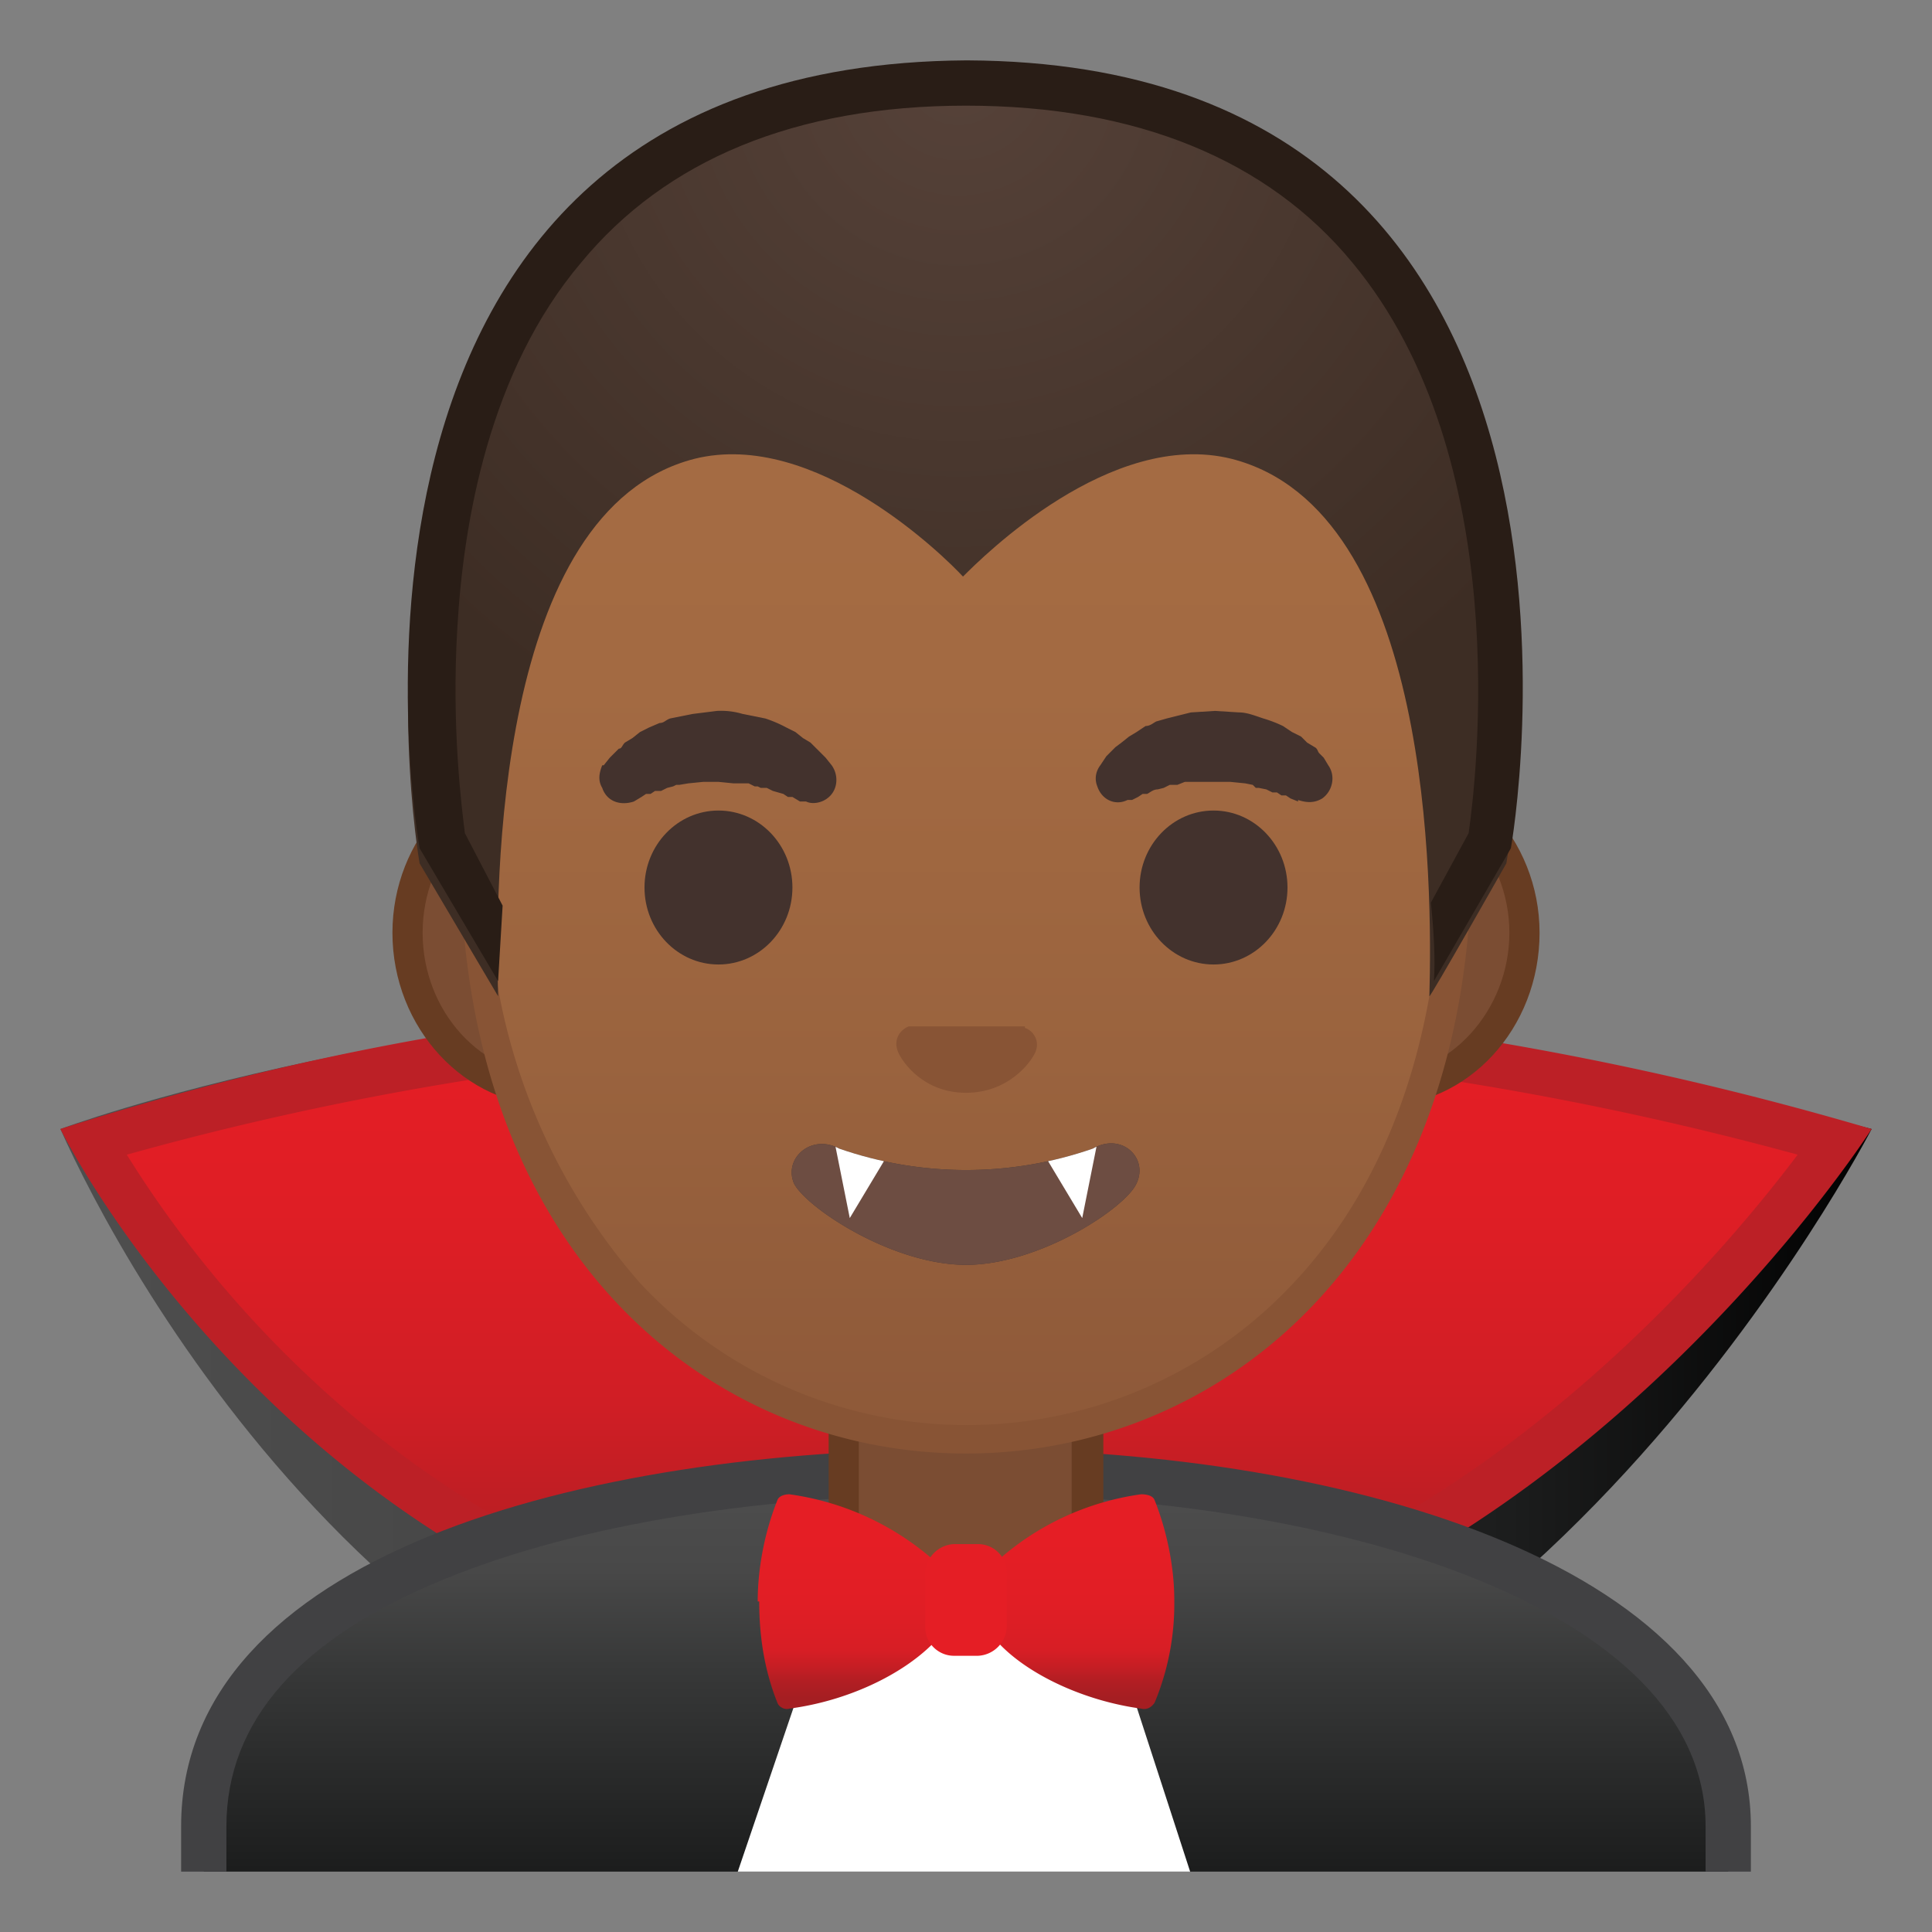 <svg viewBox="0 0 128 128" xmlns="http://www.w3.org/2000/svg" xmlns:xlink="http://www.w3.org/1999/xlink"><rect x="0" y="0" width="128" height="128" fill="#808080" stroke="none"/><defs><path id="a" d="M4 4h120v120H4z"/></defs><clipPath id="b"><use xlink:href="#a"/></clipPath><g clip-path="url(#b)"><linearGradient id="c" x1="4" x2="124" y1="93.1" y2="93.1" gradientUnits="userSpaceOnUse"><stop stop-color="#4E4E4E" offset="0"/><stop stop-color="#484848" offset=".2"/><stop stop-color="#373838" offset=".4"/><stop stop-color="#1C1D1D" offset=".8"/><stop stop-color="#010101" offset="1"/></linearGradient><path d="M4 74.8s24-9 60-8.8c17.6 0 37.3 3 60 8.8 0 0-23.4 45.4-60 45.4S8 83.8 4 74.8z" fill="url(#c)"/></g><g clip-path="url(#b)"><linearGradient id="d" x1="63.9" x2="63.9" y1="67.5" y2="110" gradientUnits="userSpaceOnUse"><stop stop-color="#E51E25" offset="0"/><stop stop-color="#DF1E25" offset=".3"/><stop stop-color="#D01E25" offset=".6"/><stop stop-color="#BA1E23" offset=".8"/><stop stop-color="#A51E22" offset="1"/></linearGradient><path d="M63.8 110.3A68.3 68.3 0 0 1 6.1 75.7c5.9-2 27.2-8.2 56.9-8.2a214 214 0 0 1 58.6 8.2c-5.1 7.1-26.8 34.6-57.8 34.6z" fill="url(#d)"/><path d="M63 66v3c19 0 37.8 2.5 56.1 7.5-6.7 8.9-27.1 32.3-55.2 32.3-15 0-28.5-5-40.3-14.8A73.6 73.6 0 0 1 8.4 76.5 204 204 0 0 1 63 69v-3m0 0a183 183 0 0 0-59 8.8c4 7.8 23.2 37 59.8 37s60.2-37 60.2-37A215.3 215.3 0 0 0 63 66z" fill="#BC2026"/></g><g clip-path="url(#b)"><linearGradient id="e" x1="64" x2="64" y1="97.5" y2="130.5" gradientUnits="userSpaceOnUse"><stop stop-color="#4E4E4E" offset="0"/><stop stop-color="#484848" offset=".2"/><stop stop-color="#373838" offset=".4"/><stop stop-color="#1C1D1D" offset=".8"/><stop stop-color="#010101" offset="1"/></linearGradient><path d="M13.5 130.5V121c0-17.3 27.2-23.5 50.5-23.5h.1c13.4 0 25.9 2.1 35 6 7 3 15.4 8.5 15.4 17.5v9.5h-101z" fill="url(#e)"/><path d="M64.1 99c24.3 0 48.9 7.5 48.9 22v8H15v-8c0-7 4.9-12.5 14.5-16.4C38.3 101 50.5 99 64 99h.1m0-3H64c-25.6 0-52 7.1-52 25v11h104v-11c0-16.9-26.1-25-51.9-25z" fill="#414143"/></g><g clip-path="url(#b)"><path d="M63.2 107.2c-4 0-7.3-3.2-7.3-7.1v-9h16.2v9c0 4-3.3 7.1-7.3 7.1h-1.6z" fill="#7B4D33"/><path d="M71 92v8c0 3.5-2.7 6.2-6.2 6.2h-1.6a6.2 6.2 0 0 1-6.3-6.1v-8h14.2m2-2H54.9v10c0 4.5 3.7 8.1 8.3 8.1h1.6c4.6 0 8.3-3.6 8.3-8.1V90z" fill="#673C22"/></g><path clip-path="url(#b)" fill="#fff" d="M55 106l-6.8 20h31.3L73 106z"/><path d="M12 121v11h104v-11c0-16.9-26.2-25-52-25-25.6 0-52 7.1-52 25z" clip-path="url(#b)" fill="none"/><path d="M12.5 121.3v11h103v-11c0-16.9-25.7-25.7-51.6-25.6-25.6 0-51.4 7.7-51.4 25.6z" clip-path="url(#b)" fill="none"/><g clip-path="url(#b)"><path d="M36.7 72.3c-5.4 0-9.7-4.7-9.7-10.4s4.3-10.5 9.7-10.5h54.6c5.4 0 9.7 4.7 9.7 10.5s-4.3 10.4-9.7 10.4H36.7z" fill="#7B4D33"/><path d="M91.3 52.4c4.8 0 8.7 4.3 8.7 9.4s-3.9 9.5-8.7 9.5H36.7c-4.8 0-8.7-4.3-8.7-9.5s3.9-9.4 8.7-9.4h54.6m0-2H36.7c-6 0-10.7 5.2-10.7 11.4 0 6.3 4.8 11.5 10.7 11.5h54.6c6 0 10.7-5.2 10.7-11.5 0-6.2-4.8-11.4-10.7-11.4z" fill="#673C22"/></g><g clip-path="url(#b)"><linearGradient id="f" x1="64" x2="64" y1="94.6" y2="12.8" gradientUnits="userSpaceOnUse"><stop stop-color="#8E5939" offset="0"/><stop stop-color="#9A633E" offset=".3"/><stop stop-color="#A36A42" offset=".6"/><stop stop-color="#A66D44" offset="1"/></linearGradient><path d="M64 95.3c-15.7 0-32.5-12.2-32.5-38.8 0-12.4 3.5-23.8 10-32.2 6-7.8 14.3-12.2 22.5-12.2s16.4 4.4 22.5 12.2c6.5 8.4 10 19.8 10 32.2a42 42 0 0 1-10.1 29.2A30.5 30.5 0 0 1 64 95.3z" fill="url(#f)"/><path d="M64 13c8 0 15.8 4.4 21.7 12a51.5 51.5 0 0 1 9.8 31.5c0 11.8-3.4 21.7-9.8 28.5a29.6 29.6 0 0 1-43.3 0 40.5 40.5 0 0 1-10-28.5 51.3 51.3 0 0 1 10-31.5A28.1 28.1 0 0 1 64 13m0-2c-17.4 0-33.5 18.7-33.5 45.5C30.5 83 47 96.3 64 96.3S97.5 83 97.5 56.5C97.5 29.7 81.4 11 64 11z" fill="#885435"/></g><g clip-path="url(#b)" fill="#43322D"><path d="M40 50.7l.4-.5.2-.2.4-.4c.2 0 .2-.2.4-.4l.5-.3.5-.4.6-.3.7-.3c.3 0 .4-.2.7-.3l1.5-.3 1.6-.2a5 5 0 0 1 1.7.2l1.5.3a8.6 8.6 0 0 1 1.4.6l.6.3.5.4.5.3.4.4.3.3.3.3.4.5c.5.7.4 1.7-.3 2.2-.4.3-1 .4-1.4.2H53l-.5-.3h-.3l-.3-.2-.7-.2-.4-.2h-.4l-.2-.1H50l-.4-.2h-1l-1-.1h-1l-1 .1-.6.1h-.2l-.2.1-.4.1-.4.2h-.4l-.3.2h-.3l-.3.2-.5.3c-.9.3-1.8 0-2.1-.9-.3-.5-.2-1 0-1.5z"/><ellipse cx="47.6" cy="58.8" rx="4.9" ry="5.1"/><path d="M86 53.1l-.5-.2-.3-.2h-.3l-.3-.2h-.3l-.4-.2-.5-.1h-.2L83 52l-.5-.1-1-.1h-3l-.5.2h-.5l-.4.2-.4.1c-.3 0-.5.2-.7.3h-.3l-.3.2-.4.2h-.3c-.8.4-1.7 0-2-.9-.2-.5-.1-1 .2-1.4l.4-.6.3-.3.3-.3.4-.3.5-.4.5-.3.6-.4c.3 0 .5-.2.7-.3l.7-.2 1.6-.4 1.6-.1 1.6.1c.5 0 1 .2 1.6.4a8.6 8.6 0 0 1 1.3.5l.6.4.6.3.4.4.5.3c.2.1.2.3.3.4l.3.3.3.5c.5.7.3 1.7-.4 2.2-.5.3-1 .3-1.6.1z"/><ellipse cx="80.4" cy="58.8" rx="4.9" ry="5.1"/></g><path d="M67.9 68h-7.7c-.7.3-1 1-.7 1.7s1.7 2.7 4.5 2.7 4.3-2 4.6-2.7c.3-.7-.1-1.4-.7-1.6z" clip-path="url(#b)" fill="#885435"/><path d="M72.4 76.1a25.6 25.6 0 0 1-16.8 0c-1.8-1-3.7.6-3 2.3.8 1.6 6.5 5.4 11.4 5.4s10.6-3.8 11.3-5.4c.8-1.7-1-3.4-2.9-2.3z" clip-path="url(#b)" fill="#483631"/><g clip-path="url(#b)"><radialGradient id="g" cx="63.5" cy="4.8" r="48.9" gradientUnits="userSpaceOnUse"><stop stop-color="#564239" offset="0"/><stop stop-color="#3D2D24" offset="1"/></radialGradient><path d="M63.8 5c-45.2.4-36 52.2-36 52.2L33 66c-.2-7.3-.2-32.2 13-35.6 8-2 16.6 6.5 17.8 7.8 1.3-1.3 9.8-9.8 17.8-7.8C94.9 33.8 94.9 58.7 94.7 66c0 .2 5.1-8.8 5.1-8.8s9.3-51.8-36-52.2z" fill="url(#g)"/><path d="M64 4c-45.5.3-36.2 52.2-36.2 52.2L33 65l.3-5-2.5-4.8c-.2-1.6-.9-7-.5-13.6.4-7 2.1-17 8.2-24.2C44.1 10.6 52.7 7 64 7s20 3.6 25.6 10.4c10.8 13 8.2 34.3 7.7 37.8l-2.5 4.6c.2 2 .3 3.7.2 5.2l5.1-8.8s9.3-52-36-52.2z" fill="#291D16"/></g><g clip-path="url(#b)"><defs><path id="h" d="M72.4 76.1a25.6 25.6 0 0 1-16.8 0c-1.8-1-3.7.6-3 2.3.8 1.6 6.5 5.4 11.4 5.4s10.6-3.8 11.3-5.4c.8-1.7-1-3.4-2.9-2.3z"/></defs><use fill="#6D4D42" xlink:href="#h"/><clipPath id="i"><use xlink:href="#h"/></clipPath><g clip-path="url(#i)" fill="#fff"><path d="M55.3 75.7l1 5 2.4-4zm17.4 0l-1 5-2.4-4z"/></g></g><g clip-path="url(#b)"><linearGradient id="j" x1="64" x2="64" y1="102" y2="112.5" gradientUnits="userSpaceOnUse"><stop stop-color="#E51E25" offset="0"/><stop stop-color="#E11E25" offset=".4"/><stop stop-color="#D71E25" offset=".7"/><stop stop-color="#C61E24" offset=".8"/><stop stop-color="#B11E23" offset=".9"/><stop stop-color="#A51E22" offset="1"/></linearGradient><path d="M77.8 106c0-2.2-.5-4.6-1.3-6.6-.1-.3-.5-.4-.9-.4a18 18 0 0 0-9.4 4.3l-.6.3h-3.2a.8.8 0 0 1-.5-.2 18.3 18.3 0 0 0-9.6-4.4c-.3 0-.7.1-.8.4-.8 2-1.3 4.4-1.3 6.7h.1c0 2.5.4 4.7 1.2 6.7.1.3.5.5.8.4 3.8-.5 7.4-2.2 9.5-4.3l.6-.2h3.2c.2 0 .4 0 .6.2 2 2.1 5.7 3.8 9.4 4.3.4.1.7-.1.9-.4a17 17 0 0 0 1.3-6.7z" fill="url(#j)"/><path d="M64.8 109.7h-1.6c-1 0-1.9-.8-1.9-1.9v-3.6a2 2 0 0 1 1.9-1.9h1.6c1 0 1.9.8 1.9 1.9v3.6a2 2 0 0 1-1.9 1.9z" fill="#E51E25"/></g></svg>